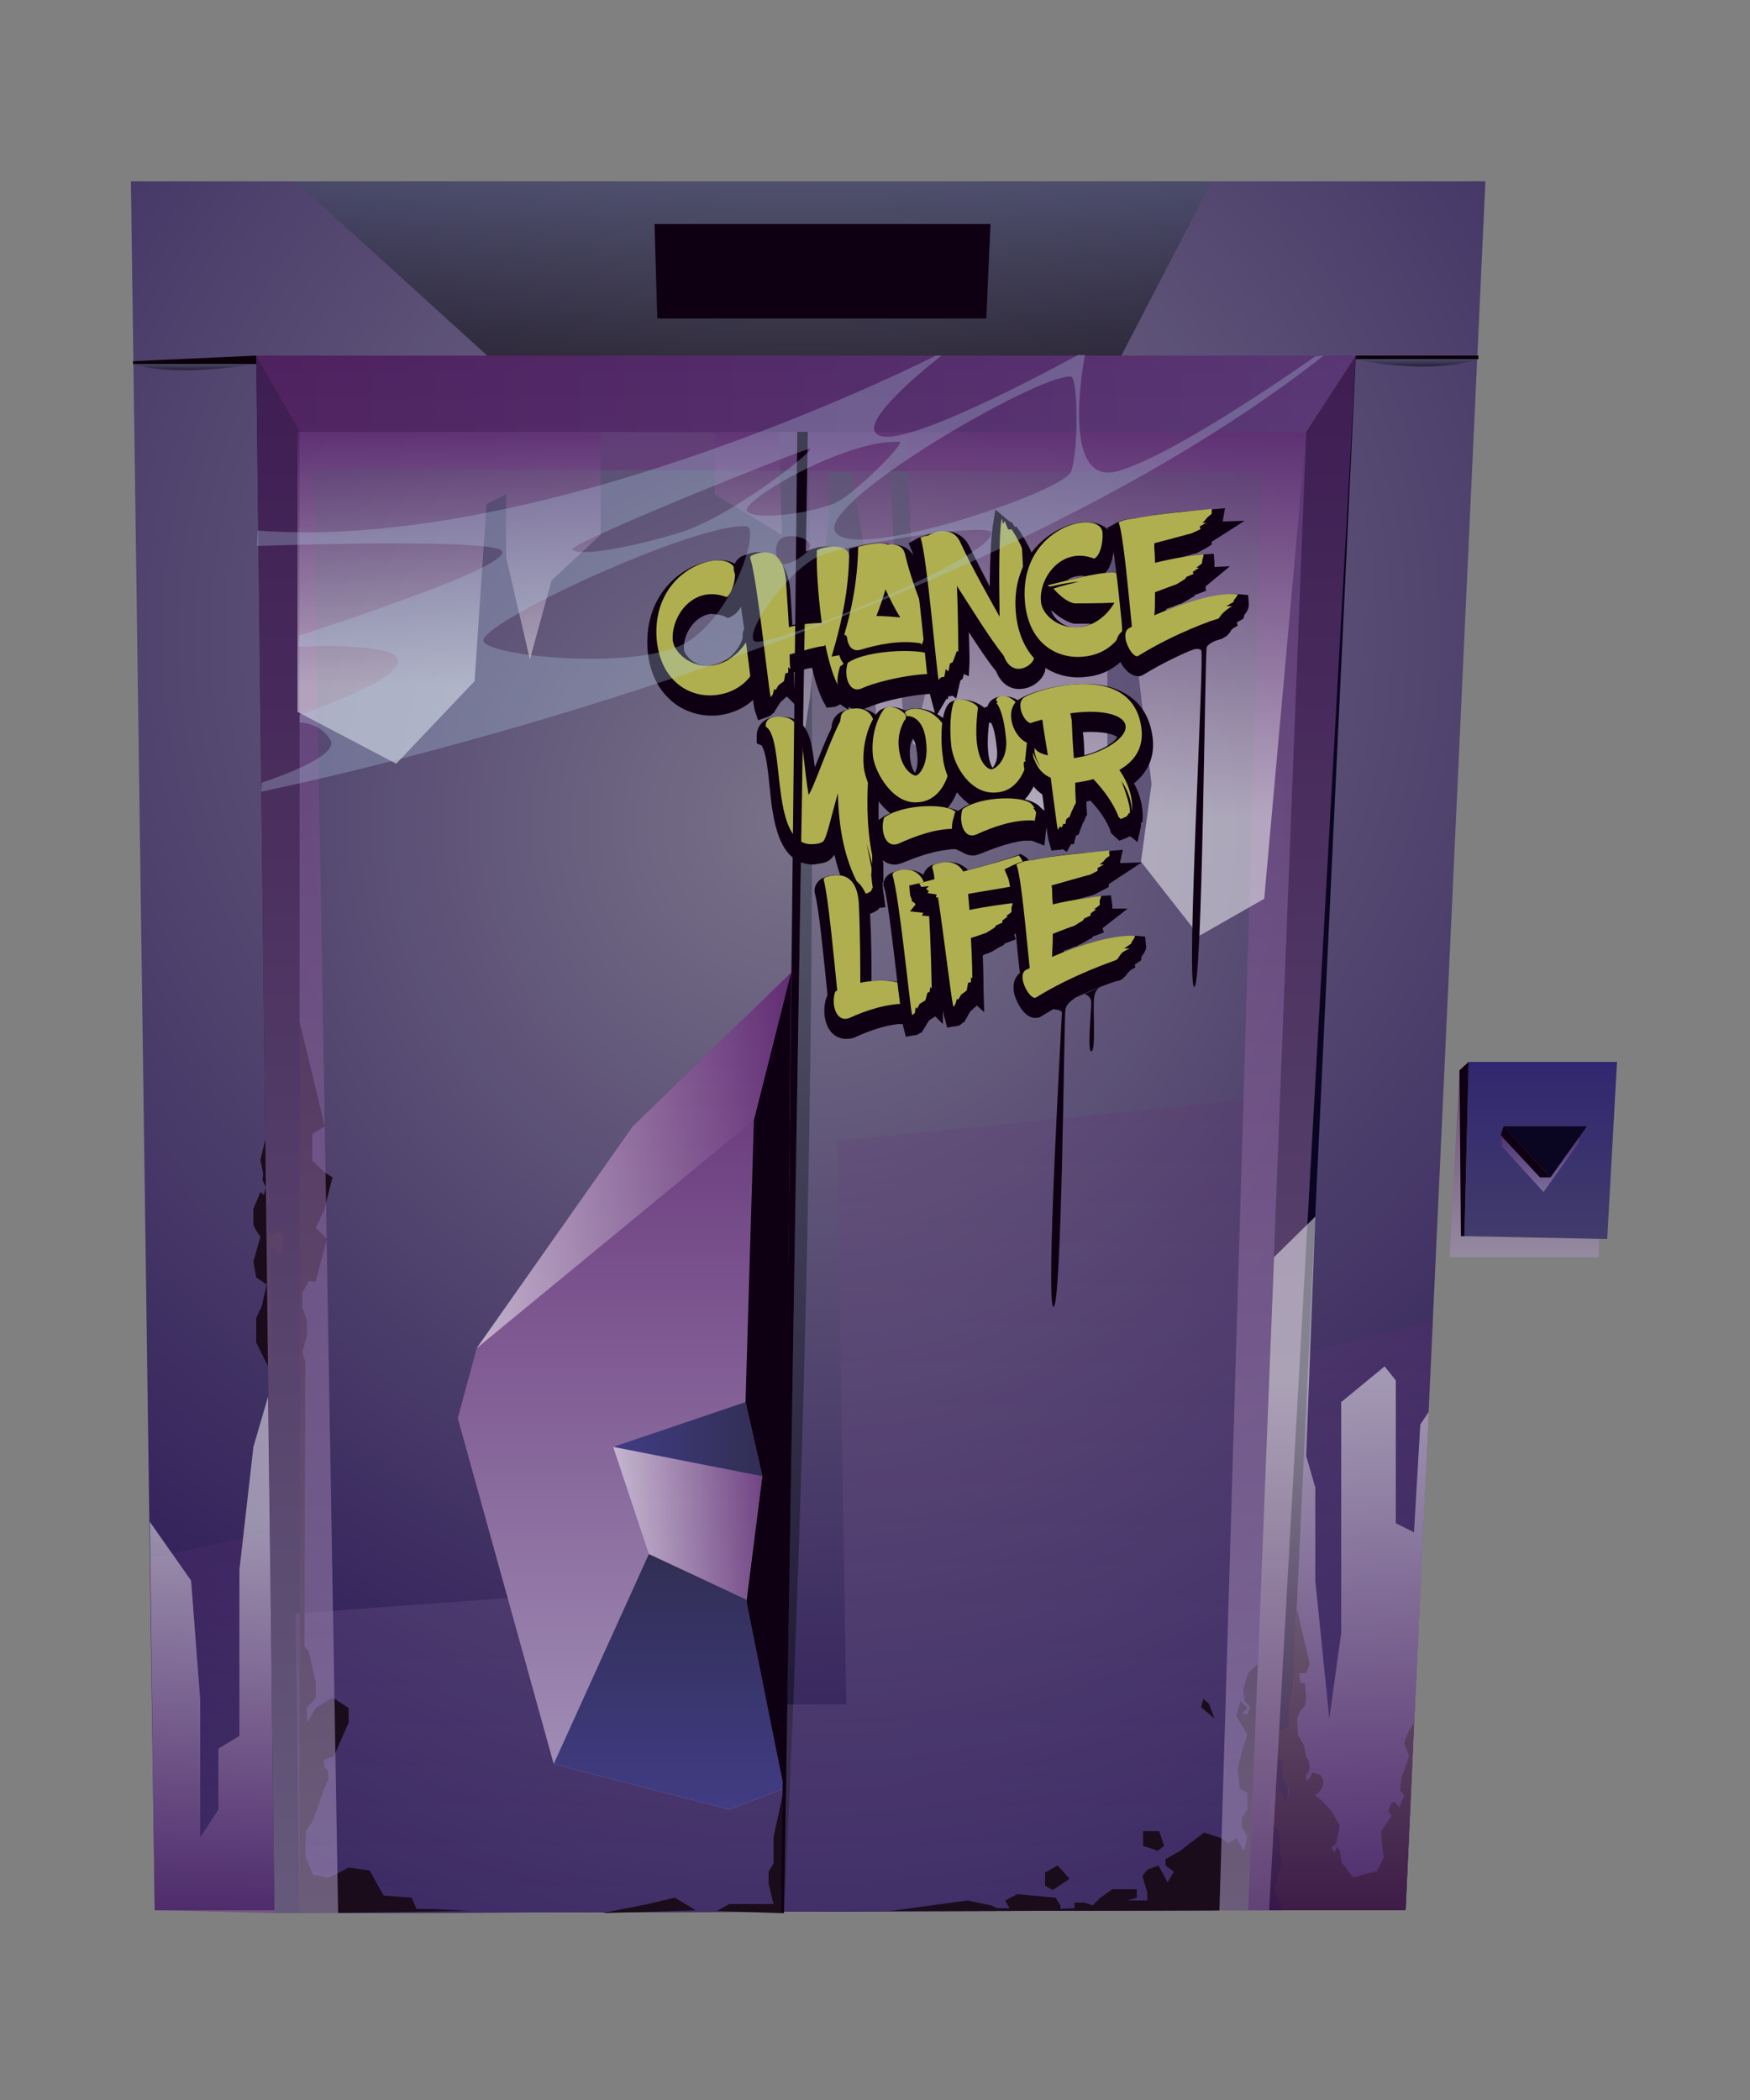 <svg version="1.2" xmlns="http://www.w3.org/2000/svg" viewBox="0 0 250 300" width="250" height="300"><rect x="0" y="0" width="250" height="300" fill="#808080" stroke="none"/><defs><clipPath clipPathUnits="userSpaceOnUse" id="cp1"><path d="m604 350h-900v-400h900z"/></clipPath><linearGradient id="P" gradientUnits="userSpaceOnUse"/><radialGradient id="g1" cx="0" cy="0" r="1" href="#P" gradientTransform="matrix(195.688,0,0,195.688,114.497,91.767)"><stop stop-color="#797289"/><stop offset="1" stop-color="#231050"/></radialGradient><radialGradient id="g2" cx="0" cy="0" r="1" href="#P" gradientTransform="matrix(166.446,0,0,166.446,113.97,118.122)"><stop stop-color="#797289"/><stop offset="1" stop-color="#231050"/></radialGradient><linearGradient id="g3" x2="1" href="#P" gradientTransform="matrix(157.051,0,0,10.897,36.616,50.785)"><stop stop-color="#541d5e"/><stop offset="1" stop-color="#8e83c9"/></linearGradient><linearGradient id="g4" x2="1" href="#P" gradientTransform="matrix(0,-211.602,4.017,0,-5450.705,273.274)"><stop/><stop offset="1" stop-color="#434f67"/></linearGradient><linearGradient id="g5" x2="1" href="#P" gradientTransform="matrix(0,-116.698,140.698,0,64.119,273.274)"><stop stop-color="#a392b8"/><stop offset="1" stop-color="#612c73"/></linearGradient><linearGradient id="g6" x2="1" href="#P" gradientTransform="matrix(0,-84.138,21.51,0,28.667,272.93)"><stop stop-color="#a392b8"/><stop offset="1" stop-color="#612c73"/></linearGradient><linearGradient id="g7" x2="1" href="#P" gradientTransform="matrix(0,-54.373,17.791,0,-52.843,273.268)"><stop stop-color="#a392b8"/><stop offset="1" stop-color="#612c73"/></linearGradient><linearGradient id="g8" x2="1" href="#P" gradientTransform="matrix(0,-1.068,17.622,0,202.366,52.374)"><stop/><stop offset="1" stop-color="#434f67"/></linearGradient><linearGradient id="g9" x2="1" href="#P" gradientTransform="matrix(0,-0.89,17.622,0,27.804,52.866)"><stop/><stop offset="1" stop-color="#434f67"/></linearGradient><linearGradient id="g10" x2="1" href="#P" gradientTransform="matrix(0,-24.93,131.058,0,105.239,50.785)"><stop/><stop offset="1" stop-color="#434f67"/></linearGradient><linearGradient id="g11" x2="1" href="#P" gradientTransform="matrix(0,-120.532,48.613,0,-59.671,258.521)"><stop stop-color="#a392b8"/><stop offset="1" stop-color="#612c73"/></linearGradient><linearGradient id="g12" x2="1" href="#P" gradientTransform="matrix(21.286,0,0,10.593,87.568,200.263)"><stop stop-color="#413c84"/><stop offset="1" stop-color="#312e54"/></linearGradient><linearGradient id="g13" x2="1" href="#P" gradientTransform="matrix(0,-36.535,32.932,0,75.28,258.522)"><stop stop-color="#413c84"/><stop offset="1" stop-color="#312e54"/></linearGradient><linearGradient id="g14" x2="1" href="#P" gradientTransform="matrix(44.959,0,0,53.67,68.053,138.976)"><stop stop-color="#efecf3"/><stop offset="1" stop-color="#612c73"/></linearGradient><linearGradient id="g15" x2="1" href="#P" gradientTransform="matrix(21.286,0,0,21.786,87.568,206.655)"><stop stop-color="#efecf3"/><stop offset="1" stop-color="#612c73"/></linearGradient><linearGradient id="g16" x2="1" href="#P" gradientTransform="matrix(0,-222.489,157.092,0,-42.455,273.274)"><stop stop-color="#a392b8"/><stop offset="1" stop-color="#612c73"/></linearGradient><linearGradient id="g17" x2="1" href="#P" gradientTransform="matrix(0,72.01,-73.91,0,114.567,61.672)"><stop stop-color="#612c73"/><stop offset=".76" stop-color="#fff"/></linearGradient><linearGradient id="g18" x2="1" href="#P" gradientTransform="matrix(0,-73.742,17.786,0,-122.607,273.268)"><stop stop-color="#612c73"/><stop offset=".76" stop-color="#fff"/></linearGradient><linearGradient id="g19" x2="1" href="#P" gradientTransform="matrix(0,-99.131,25.808,0,.586,272.926)"><stop stop-color="#612c73"/><stop offset=".76" stop-color="#fff"/></linearGradient><linearGradient id="g20" x2="1" href="#P" gradientTransform="matrix(0,47.471,-69.304,0,60.824,61.672)"><stop stop-color="#612c73"/><stop offset=".76" stop-color="#fff"/></linearGradient><linearGradient id="g21" x2="1" href="#P" gradientTransform="matrix(0,-26.668,21.474,0,201.377,179.599)"><stop stop-color="#a392b8"/><stop offset="1" stop-color="#612c73"/></linearGradient><linearGradient id="g22" x2="1" href="#P" gradientTransform="matrix(0,-25.283,21.785,0,205.391,176.995)"><stop stop-color="#413c6b"/><stop offset="1" stop-color="#312770"/></linearGradient><linearGradient id="g23" x2="1" href="#P" gradientTransform="matrix(0,-8.775,11.368,0,216.753,170.289)"><stop stop-color="#a392b8"/><stop offset="1" stop-color="#612c73"/></linearGradient></defs><style>.a{fill:url(#g1)}.b{fill:#0a0520}.c{fill:url(#g2)}.d{opacity:.5;mix-blend-mode:multiply;fill:url(#g3)}.e{fill:#0c0109}.f{opacity:.5;mix-blend-mode:screen;fill:url(#g4)}.g{opacity:.2;mix-blend-mode:multiply;fill:url(#g5)}.h{opacity:.2;mix-blend-mode:multiply;fill:url(#g6)}.i{opacity:.2;mix-blend-mode:multiply;fill:url(#g7)}.j{opacity:.5;mix-blend-mode:screen;fill:url(#g8)}.k{opacity:.5;mix-blend-mode:screen;fill:url(#g9)}.l{opacity:.5;mix-blend-mode:screen;fill:url(#g10)}.m{fill:#0e0012}.n{mix-blend-mode:multiply;fill:url(#g11)}.o{fill:url(#g12)}.p{fill:url(#g13)}.q{opacity:.6;mix-blend-mode:multiply;fill:url(#g14)}.r{opacity:.6;mix-blend-mode:multiply;fill:url(#g15)}.s{fill:#1a0c1b}.t{opacity:.6;mix-blend-mode:multiply;fill:url(#g16)}.u{opacity:.5;mix-blend-mode:multiply;fill:url(#g17)}.v{opacity:.5;mix-blend-mode:multiply;fill:url(#g18)}.w{opacity:.5;mix-blend-mode:multiply;fill:url(#g19)}.x{opacity:.5;mix-blend-mode:multiply;fill:url(#g20)}.y{fill:#afaf4f}.z{opacity:.6;mix-blend-mode:multiply;fill:url(#g21)}.A{fill:url(#g22)}.B{opacity:.6;mix-blend-mode:multiply;fill:url(#g23)}.C{opacity:.3;fill:#adcce3}</style><g clip-path="url(#cp1)"><path class="a" d="m22.1 272.9l-3.4-247h193.5l-11.4 247z"/><path class="b" d="m39.2 273.3l-2.6-222.5h157.1l-10.5 222.1z"/><path class="c" d="m42.8 273.3v-211.6h143.8l-8.3 211.2z"/><path class="d" d="m36.6 50.8l6.2 10.9h143.8l7.1-10.9z"/><path class="e" d="m36.6 50.8l-17.6 0.8v0.4h17.6z"/><path class="e" d="m193.7 50.8h17.5v0.5h-17.6z"/><path class="f" d="m115.4 61.7l-3.4 211.6c0 0 5.9-113.2 3.4-211.6z"/><path class="g" d="m42.2 230.5l56.2-4.1v17.1h22.5l-1.3-80.5 63.3-6.4-4.6 116.3-135.5 0.4z"/><path class="h" d="m204.7 188.8l-17.7 4.3-3.8 79.8h17.6z"/><path class="i" d="m38.5 218.9l-17.1 3.7 0.7 50.3 17.1 0.4z"/><path class="j" d="m193.6 51.3c0 0 10 2.4 17.6 0z"/><path class="k" d="m36.6 52h-17.6c0 0 4.8 2 17.6 0z"/><path class="l" d="m42.2 25.9l27.4 24.9h90.6l12.9-24.9z"/><path class="m" d="m93.5 32l0.4 13.5h47l0.6-13.5z"/><path class="n" d="m114 138l-23.6 22.9-22.3 31.7-2.7 10 13.7 49.4 25.1 6.5 7.8-3z"/><path class="m" d="m113 139l-5.3 21-1.2 40.3 2.4 10.6-2.4 18.9 5.5 25.7z"/><path class="o" d="m108.9 210.9l-21.3-4.2 18.9-6.4z"/><path class="p" d="m106.6 228.5l-13.9-6.5-13.6 30 25.1 6.5 7.8-3z"/><path class="q" d="m107.7 160l-39.6 32.6 22.3-31.7 22.6-21.9z"/><path class="r" d="m87.6 206.7l5.1 15.3 13.9 6.5 2.3-17.6z"/><path class="s" d="m42.8 273.3v-107-20.3l3.6 14.9-1.8 1.1v3.8l1.8 1.7 1.1 0.7-1.2 4.7-1.2 2.5 1.6 1.6-1.6 6.1-1-0.1-0.9 1.7v2.1l0.6 1.7 0.1 2.1-0.7 2.5 0.4 1.4-0.1 40.7 0.6 0.7 1 4.4v2.3l-1.3 1.4 0.1 2.1 1.2-2.1 2.4-1.5 2.3 1.5v2.1l-2.1 4.8-1.4 0.5v1l0.6 0.6v1.3l-0.6 1.2-1.6 4.6-1 1.5-0.1 3.5 1.1 2.7 2.2 0.5 2.9-1.5 3 0.4 2 3.6 4 0.3 0.7 1.6h2l5.5 0.3z"/><path class="s" d="m102.4 273l1.8-1h2.3 4l-0.7-2.9v-1.7l0.7-1.2v-3.7l1.5-7-0.4 17.8z"/><path class="s" d="m99.4 272.9l-3-1.8-3.8 0.9-4.6 0.9-1.9 0.4z"/><path class="s" d="m183.2 272.9l-1.1-2.9 1.1-4.2-0.3-0.7v-1.7l-0.2-1.8-1.4-1.6v-1.8l0.6-1.9 1-0.6 1 2.2 0.2-2.2-0.9-1.6v-2.6l-0.5-0.3-0.5-1.9 0.5-2.2h0.5l0.9-0.5v-2.5l0.7-3.7v-3.9l0.5-6.6 1.8 7.8-0.5 1.3h-1l0.1 1 0.2 0.5 0.5-0.1 0.2 2.1-0.2 1.2-0.7 0.8-0.4 1 0.1 2.3 0.9 1.6 0.3 1.7 0.3 0.3 0.2 0.9-0.2 1-0.3 0.1v1l0.5-0.4 0.4-0.8 1.2 0.4 0.4 0.9-0.2 0.9-0.7 0.9-0.4 0.1 1.1 0.9 1.3 1.4 1.2 2.1-0.5 2.5-0.7 0.6 0.4 0.8 0.4-0.8 0.4 0.5 0.3 1.7 1.6 2.1 3.4-0.9 1-2-0.3-2-0.1-1.7 1.5-2.2-0.5-0.7 0.5-1.2 0.4-0.1 0.7 0.8 0.7-1.7-0.6-0.7 0.2-1.8 1.1-3.1-0.7-1.8 0.2-0.7 0.5-1.2 0.7-1-1.2 26.7z"/><path class="s" d="m38.3 195.2l-1.7-3.4v-3.5l0.8-1.7 0.7-3.1-1.5-1-0.4-2.3 1-3.5-0.6-0.9-0.4-0.8v-2.3l1-2.4 0.5 0.4 0.3-1.1-0.5-1 0.1-0.9-0.4-2 0.7-2.9 0.5 7.9v1.1l-0.3 0.2v1.8l0.3 2.2 0.4 0.6 0.5-0.3 0.3-0.7 0.9 1-0.2 2.6h-0.9l-0.1-1.1-0.4 0.3-0.2-0.2v15.8l0.1 0.6z"/><path class="s" d="m127.2 273l11-1.5 3.4 0.7 0.8 0.4h1.8l-0.6-1.1 1.7-0.9 5.5 0.5 0.7 1.1v0.5l2-0.1v-0.8h1.4l1.2 0.4 1.1-1.1 1.7-1.2h3.5v1.2l-1.3 0.4h2.8v-1.1l-0.7-2.4 0.7-0.9 1.6-0.6 1.3 2.4 0.9-1.5-1.2-0.9v-0.9l2.1-1.2 3.4-2.6 2.5 0.8 1 0.8 1.1-0.8 1.1 1.8 0.5-2-0.8-1.4v-1.3l0.8-1.2v-2.4l-1.1-0.6-0.3-2.8 0.6-2.5 0.8-2.4-0.6-1-1-1.7 0.6-2.1 1 1-0.8 0.8 0.8 0.1 0.4-1-0.8-0.9-0.2-1.7 0.7-2.3 1.4-1.3-1.4 35.2z"/><path class="t" d="m181.3 272.9l12.4-222.1h-157.1l2.6 222.5h9.1l-3.5-206.3 135.5 0.5-6.1 205.5z"/><path class="s" d="m149.3 269.4v-1.9l1.8-1 1.7 1.9-2.4 1.6z"/><path class="s" d="m163.3 263.7v-2.1h2.3l0.7 2.1-0.9 0.7z"/><path class="s" d="m173.5 245.5l-1.9-1.6 0.3-1.2 0.8 0.7z"/><path class="u" d="m186.6 61.7l-6 66.7-9.3 5.3-8.3-10.6 1.5-11.1-3.5-29.5-2.8-3.9v14.6 18.8l-9.2 7-18.6-12.8 3.3-13-3.3-10.7-0.9-19.5-2.6-0.1 2.6 49.1-3.8 1.3-1.5-30.8-2.6-15h-3.2v6.2l-2.7 26-3 19.3 2.7-57.3z"/><path class="v" d="m39.2 273.3l-0.5-42.4-0.4-31.4-2.1 7.2-2 17.6v12.1 11.6l-3 1.8v8.7l-2.6 4v-4-15.7l-1.3-17-5.9-8.4 0.7 55.5z"/><path class="w" d="m178.3 272.9l3.7-93.3 5.9-5.8-1.3 34.2 1.3 4.5v13.3l2 19.7 1.7-12.2v-33l6.2-5.1 1.6 2v20.4l2.6 1.3 0.9-15.4 1.2-1.8-3.3 71.2z"/><path class="x" d="m42.5 61.7v40l14.1 7.4 11.2-11.8 1.7-25.3 2.8-1.4v9l3.4 14.6 3.1-11.3 7-6.5v-14.7l16.3 0.2v8.7l9.6 5.8-0.4-14.7z"/><path class="m" d="m102.5 102.2c-2.4 0.2-4.7-0.5-6.5-2-1.4-1.2-3.2-3.4-3.5-7.5-0.5-8 5.2-12.2 9.5-12.6 1.5-0.2 2.7 0.1 3.5 0.8 0.6 0.5 1 1.2 1.1 2 0.1 1.3-0.3 4.2-2 5.1l-0.6 0.3-0.6-0.3q-1-0.3-1.9-0.3c-2.3 0.3-3.9 2.9-3.8 5q0 0.6 0.9 1.5c0.8 0.7 1.9 1 3 0.9 2.8-0.3 4.5-3.3 4.5-4.1-0.1-1.4 0.8-1.9 1.4-2 0.5 0 1.2 0.1 1.8 1.1l0.1 0.1 0.1 0.2c1 2.7 0.9 5.6-0.5 7.9-1.4 2.2-3.7 3.6-6.5 3.9z"/><path class="y" d="m102.2 99.3c-3.7 0.4-7.9-2-8.4-8.1-0.7-10.7 10.9-13.2 11.2-9.6 0.1 1.2-0.4 3.2-1.2 3.7-4.7-1.8-7.9 2.6-7.7 6.1 0.1 1.7 2.5 4 5.5 3.7 3.6-0.4 5.9-4.2 5.8-5.6-0.1-1 0.6 0 0.6 0 1.8 4.7-0.9 9.3-5.8 9.8z"/><path class="m" d="m107.8 101.4c-0.1-0.4-0.3-1.8-0.7-5.5-0.6-4.9-1.6-12.3-2.2-14.2-0.3-0.9 0.3-1.9 1.2-2.3 0.4-0.1 1-0.4 1.8-0.5 1.2-0.1 2.3 0.2 3.1 0.9q1.6 1.4 1.9 4.6c0.1 1.4 0.2 3 0.3 4.9q0.5-0.1 1-0.2 0.4 0 0.7 0c-0.5-4-0.6-7.7-0.5-9.1v-0.8l0.7-0.4c0.6-0.3 1.5-0.6 2.4-0.7 2.1-0.2 3.6 0.4 4.1 1.7 0.5 1 0.4 2.2 0.4 4.3v0.7c-0.2 5.8 0.4 11.1 0.4 11.1l0.1 0.3-0.4 1.3-0.1 1.2h-0.5l-0.3 2.7-1.2-0.8q-0.1 0.1-0.3 0.2c-0.2 0.1-0.5 0.2-0.6 0.2l-1 0.1-0.5-0.9q-0.9-1.8-1.6-4.8c-0.8 0.1-1.7 0.4-2.6 0.6 0 0.6 0.2 4.7 0.2 4.7l-1.2-1.2-0.9 0.8-1 1.6h-0.1c-0.2 0.3-0.5 0.4-0.7 0.5l-1.4 0.5z"/><path class="y" d="m121.4 83.3c-0.2 6 0.4 11.3 0.4 11.3v0.3h-0.2l-0.1 0.9h-0.2l-0.2-0.1-0.2 1.8-0.3-0.2-0.2 0.2-0.3 0.1c0 0 0 0.4-0.1 0.5q-0.1 0-0.2 0c-0.8-1.5-1.4-3.6-1.9-6q-0.1 0.2-0.3 0.2c-1.1 0.1-3.3 0.8-4.8 1.2 0 1.3 0.1 2.1 0.1 2.1l-0.3-0.3v0.8l-0.4 0.1-0.2 1.1-0.8 0.6-0.4 0.7-0.2-0.2-0.2 0.8c0 0-0.2 0.3-0.3 0.4-0.3-1.1-1.9-16.6-2.9-19.8-0.1-0.1 0-0.4 0.3-0.5 1.2-0.5 4.4-1.4 4.8 3.8 0.1 2.1 0.3 4.4 0.4 6.5 1.5-0.4 3.2-0.6 4.7-0.6-0.6-4.4-0.8-8.7-0.7-10.4 1.1-0.6 3.9-0.9 4.5 0.4 0.3 0.7 0.2 1.9 0.2 4.3z"/><path class="m" d="m123 101.4c-1 0.1-1.9-0.3-2.5-1.1-0.9-1.1-1.1-3-0.6-4.7l0.1-0.4c0 0 0.5-0.3 0.5-0.4q-0.4-0.5-0.6-1.2l-1.1 0.2 0.6-2.1c0.8-3 1.8-7.1 1.9-12.2v-1.1l1.1-0.3q1.5-0.4 2.5-0.5c1-0.1 1.7 0 2.3 0.2 1.9-0.1 3.2 0.8 3.7 2.5 0.4 1.8 1.7 6.6 4.4 12l1 1.9-1.4 0.1 0.7 0.6-0.1 0.2 1.4 1.3-1 0.4q0 0-0.1 0.1c0 0.2-0.1 1.1-0.1 1.1l-0.3 1.9-1.8-0.8q-0.7 0-1.7 0.1c-3 0.3-6.5 1.2-8 1.9q-0.5 0.2-0.9 0.3z"/><path fill-rule="evenodd" class="y" d="m134.3 95.2c-0.1 0.2-0.2 1.2-0.2 1.2l-0.3-0.1c-3-0.2-8.4 1-10.6 2-1.9 0.9-2.7-1.7-2.1-3.6 2.8-2 11.6-2.2 12.6-0.8 0.1 0.1-0.1 0-0.1 0l0.4 0.4-0.2 0.1c0 0 0.5 0.6 0.5 0.8zm-13.7-4.5c1-3.4 1.9-7.5 2-12.6 2.3-0.6 3.6-0.6 4.2-0.3 1.1-0.1 2.2 0.1 2.5 1.4 0.4 1.8 1.8 6.7 4.6 12.3l-0.5-0.4-0.2 0.3-0.3-0.1-0.3-0.2-0.2 0.3c0 0-0.2-0.2-0.3-0.4-0.1 0.2-0.4 1.1-0.4 1.1l-0.2-0.2c-3-0.5-6.2 0.2-8.5 0.9-1.3 0.4-1.9-0.6-2-1.8-0.1-0.2-0.2-0.3-0.4-0.3zm8-2.5c-0.8-1.3-1.5-2.7-2.1-4q-0.6 2-1.3 3.8c1.1 0 2.3 0.1 3.4 0.2z"/><path class="m" d="m132.8 99c-0.1-0.5-0.3-2-0.7-6-0.5-4.8-1.3-12.9-1.8-14.2l-0.5-1.2 1.1-0.6c0.1-0.1 0.6-0.3 1.3-0.5q1-0.4 2.1-0.6c1.9-0.2 3.5 0.6 4.2 2.2 0.9 1.8 1.9 3.8 2.9 5.7 0-3.6 0.2-7.1 0.4-8.5l0.4-2.5 1.9 1.6 0.5 0.3q0.2 0.3 0.4 0.6l0.2-0.1 0.7 1c0 0.1 0.9 1.4 1.5 2.8q0.1 0.1 0.1 0.4l0.1 0.2v0.2c0.5 10.2 1.3 13.3 1.6 14.4 0.1 0.6 0.2 1.1 0.1 1.6-0.3 1.3-1.8 2.5-3.3 2.6-1.6 0.2-3-0.7-3.7-2.5-1.3-1.6-2.6-3.6-3.9-5.6 0.1 2.5 0.1 4.2 0.1 4.3l-0.1 2-0.7-0.3-0.2 0.7-0.3 0.2-0.6 2.6-0.5-0.4-0.7 0.1-1.7 2.9z"/><path class="y" d="m147.7 94.1c-0.3 1.1-3.1 2.8-4.3-0.4-2.2-2.8-4.5-6.6-6.7-10 0.2 4.8 0.2 9.4 0.2 9.4l-0.2-0.1-0.6 1.6-0.4 0.2-0.2 1.1-0.4-0.3-0.2 1.1c0 0-0.4 0-0.5 0.1-0.1 0.1-0.2 0.1-0.3 0.4-0.3-1.2-1.7-18-2.6-20.4 0 0 0.4-0.2 1.1-0.3 1.5-0.9 3.6-1 4.5 0.8 1.7 3.7 4.2 8.1 5.7 10.8-0.1-5.3-0.1-12.1 0.3-14 0.1 0.1 0.1 0.6 0.2 0.7 0.1 0 0.2-0.4 0.2-0.4 0.1 0.1 0.4 1 0.5 1.2 0.2 0.1 0.5 0 0.5 0 0 0 0.9 1.3 1.4 2.5q0.1 0.2 0.1 0.3c0.7 14.2 1.9 14.8 1.7 15.7z"/><path fill-rule="evenodd" class="m" d="m155.1 96.7c-2.4 0.3-4.8-0.4-6.6-1.9-1.4-1.2-3.1-3.5-3.4-7.5-0.6-8 5.2-12.2 9.5-12.7 1.4-0.1 2.7 0.2 3.5 0.9 0.6 0.5 0.9 1.2 1 2 0.1 1-0.1 3.1-1.2 4.4q0.8-0.1 1.4-0.1c0.5 0 1.2 0.2 1.8 0.9 1 1 1.5 2.8 1.4 4 0.5 2.4 0 4.8-1.4 6.7-1.4 1.9-3.5 3.1-6 3.3zm-4.9-9.4c0.1 0.3 0.4 0.9 1 1.4 0.8 0.7 1.9 1.1 3 0.9q0.9-0.1 1.7-0.5-0.5 0-0.9 0c-0.6 0-1.1 0-1.2 0h-0.4c-1.2-0.3-2.3-1.1-3.2-1.9q0 0.1 0 0.1zm3.8-5q-0.9 0.1-1.6 0.6c0.8-0.2 1.7-0.4 2.6-0.6q-0.5-0.1-1 0z"/><path class="y" d="m154.8 93.8c-3.8 0.4-8-1.9-8.4-8.1-0.7-10.6 10.8-13.1 11.1-9.6 0.1 1.3-0.3 3.3-1.2 3.7-4.6-1.8-7.9 2.7-7.6 6.1 0.1 1.8 2.4 4 5.5 3.7 2.3-0.2 4.1-1.9 5-3.5-2 0.1-5.5 0.1-5.7 0.1-1.1-0.2-2.2-1.2-3-2.1-0.1 0 1.1-0.4 3.6-1-1.7 0.1-4 0.7-4.1 0.7q-0.3-0.1-0.3-0.2c1.8-0.4 7-1.9 9.4-1.8 1.2 0 1.9 2.4 1.8 3.6 0.9 4.2-1.7 8-6.1 8.4z"/><path class="m" d="m162.8 96.6c-1.6 0.1-2.7-1.7-3.1-2.8-0.5-1.6-0.3-2.9 0.6-3.6q0-0.8-0.1-1.7c-0.4-4-1.1-10.6-1.6-11.9l-0.4-1.2 1.1-0.6c0.1-0.1 1.1-0.6 2.3-0.7q0.2 0 0.4 0 2.1-0.5 6.7-1c1.6-0.1 3.1-0.3 4-0.3l2.3-0.2-0.3 1.7q0 0.1 0 0.2l3.1-0.1-4.7 3v0.4l-0.8 0.5q-1.1 0.6-1.3 0.7l-0.2 0.1h-0.2c-0.3 0.1-1.4 0.4-2.5 0.7 1.3-0.3 2.6-0.5 3.5-0.6h0.4l1.4-0.1 0.1 1.4c0 0.1 0 0.2 0 0.5l2.2-0.1-3.5 2.9 0.1 0.6-1.6 0.6-0.1 0.2-0.4 0.2c-0.1 0.1-1 0.6-1.4 0.8l-0.2 0.1h-0.2c-0.1 0.1-0.5 0.2-0.9 0.4q-0.4 0.1-0.9 0.3 0 0.1 0 0.2c2.2-0.9 5.3-1.9 8.1-2.2q1.3-0.2 2.4-0.1l1.2 0.1 0.1 1.2c0 0.4 0 0.9-0.6 1.6l-0.2 0.6-0.9 0.5 0.1 0.5c-0.2 0.1-0.6 0.3-0.8 0.5-0.1 0.1-0.2 0.2-0.2 0.3-0.2 0.3-0.5 0.7-1 0.9l-0.3 0.2h-0.1c-0.8 0.2-6 2-10.9 5q-0.3 0.2-0.7 0.3z"/><path class="y" d="m176.8 84.9c0 0.2-0.5 0.8-0.5 0.8l-0.1 0.3-1 0.6h0.8c0 0-0.7 0.4-1.1 0.8-0.5 0.4-0.6 0.8-0.9 1-0.3 0-6.1 2-11.4 5.3-0.8 0.5-2.7-3-1.4-3.9q0.2-0.1 0.5-0.3c-0.5-4.7-1.2-13.1-1.9-14.9 0 0 1.1-0.5 2.2-0.5 2.9-0.7 9.3-1.2 11.1-1.4 0 0.2 0 0.7 0 0.7 0 0-0.4 0.3-0.8 0.7 0 0.1-0.5 0.6-0.5 0.6h0.5l-0.9 0.5 0.1 0.4c0 0-1.1 0.5-1.3 0.6-0.1 0-2.9 0.8-5.3 1.4q0 0.4 0 0.7 0.1 1.1 0.1 2.1c2.4-0.6 5.4-1.1 6.9-1.2 0.1 0.2-0.1 0.6-0.1 0.6l-0.1 0.7-0.8 0.6h0.4l-0.9 0.6 0.1 0.3-1 0.4-0.2 0.3c0 0-0.9 0.6-1.3 0.8-0.1 0-1.6 0.6-3 1.1 0 1.5 0 2.6-0.1 3.3 3.7-1.6 8.6-3.3 11.9-3z"/><path class="m" d="m124 130.6c-0.7 0-1.4-0.3-1.7-0.9q-2.1-3.2-3.1-7.6-0.2 0.3-0.5 0.6-0.6 0.6-1.9 0.7-0.3 0.1-0.8 0.1c-4.9-0.2-5.6-6.4-6.1-11.5-0.2-2.1-0.5-4.6-1.1-5.5l-0.7-0.3v-0.8c-0.1-1.6 0.9-2.8 2.7-3q0.4 0 0.9 0c3.8 0.1 4.2 3.1 4.7 7.2 0.8-1.9 1.6-4.1 2.3-5.4q0-0.1 0.1-0.3c0-0.5 0.2-2.4 3-2.6 0.4-0.1 0.7-0.1 0.9-0.1 2.8 0.1 3.8 2.6 3.8 3.7v0.1q0 0.1-0.1 0.6c-1.1 6.8-1.2 13.1-0.2 17.8v0.1 0.5q0 0.4 0 0.8v1.2h-0.1c0 0.1 0 0.7 0 0.7 0.1 0.8 0.1 1.1 0.2 1.2q0 0.2 0 0.3l0.2 1.4-0.9 0.1q0 0.1-0.1 0.2c-0.4 0.3-0.9 0.6-1.5 0.7z"/><path class="y" d="m124.9 103.5c0 0.3-2 10.4-0.3 18.7q0 0.7 0 1.2l-0.8-2.9c0 0 0.7 3.4 0.7 3.5q0 0.5 0 1l-0.1-0.4c0 0 0.1 0.7 0.1 0.8 0.1 1.1 0.2 1.4 0.2 1.5 0 0.1 0 0-0.1-0.1 0 0.1-0.1 0.5-0.2 0.5-0.3 0.3-0.9 0.5-1.1 0.2-2.7-4.2-3.5-9.4-3.6-14.2-1 3.5-1.6 6.4-2.1 6.9-0.4 0.3-1 0.4-1.8 0.4-5.5-0.2-3.8-13.1-5.9-16.3-0.2-0.3-0.5-0.5-0.5-0.5-0.1-1 0.7-1.5 2.1-1.4 3.5 0.1 2.8 3.6 4 11.1 0.4 0 3-7.6 4.5-10.4 0.1-0.2 0-0.3 0.1-0.5 0-1.3 1.7-1.4 2.4-1.4 2.1 0.1 2.4 2 2.4 2.3z"/><path fill-rule="evenodd" class="m" d="m128.1 123.5c-0.9 0.1-1.8-0.3-2.4-1-0.9-1.2-1.2-3.1-0.6-4.7l0.1-0.5 0.4-0.2q0.7-0.6 1.6-0.9c-2.2-1.7-3.6-4.7-3.8-6.6-0.4-4.2 1.4-7.6 2.4-8.2q0.6-0.3 1.2-0.4c0.8-0.1 1.6 0.2 2.3 0.5q0.5-0.2 1.1-0.3c2.4-0.2 6.4 1.4 7 6.6 0.3 3.1-0.5 5.8-2 7.6 1.1 0.2 2 0.6 2.6 1.3l0.2 0.4 1.5 1.5-0.9 0.3q0 0.1-0.1 0.2c0 0.2-0.1 1.1-0.1 1.1l-0.3 1.9-1.8-0.8q-0.6 0-1.2 0.1c-1.8 0.2-3.8 0.8-6.2 1.8q-0.5 0.2-1 0.3zm2.3-18c-0.3 0.6-0.5 1.4-0.4 2.6 0.1 1.2 0.4 1.9 0.7 2.3 0.3-0.6 0.5-1.5 0.3-2.8-0.1-1.1-0.3-1.7-0.6-2.1z"/><path fill-rule="evenodd" class="y" d="m126.4 101.2c1.1-0.7 2.8 0.5 3 1q0 0 0 0.1c0.1-0.1 0.1-0.2 0.1-0.2 0 0-0.2-0.1-0.2-0.2 0-0.1 0-0.3 0.3-0.4 1.3-0.8 5.6 0 6.2 5.1 0.4 4.1-1.4 7.8-4.6 8-3.6 0.4-6.2-4.2-6.5-6.6-0.4-3.9 1.4-6.6 1.7-6.8zm2.8 1.7c-0.4 0.8-1 2-0.8 3.9 0.3 3.1 2 4 2.4 4 0.5 0 1.9-1.6 1.5-4.8-0.4-4.1-2.9-3.7-2.9-3.7 0 0.2 0 0.6-0.2 0.6zm-2.9 13.9c2.7-2 9.3-2.1 10.3-0.7 0.1 0.1-0.1 0-0.1 0l0.4 0.4-0.2 0.1c0 0 0.5 0.6 0.5 0.8-0.1 0.2-0.2 1.2-0.2 1.2l-0.3-0.2c-3-0.1-6.1 1.1-8.3 2.1-1.9 0.8-2.7-1.8-2.1-3.7zm3.1-14.5q-0.1 0-0.1 0z"/><path fill-rule="evenodd" class="m" d="m139.3 122.2c-1 0.1-1.8-0.3-2.4-1-0.9-1.1-1.2-3-0.6-4.6l0.1-0.5 0.4-0.2q0.8-0.6 1.7-1c-2.2-1.5-3.6-4.4-3.8-6.7-0.4-2.7-0.3-7 1.1-7.9q0.5-0.3 1.2-0.3c1.3-0.2 2.8 0.4 3.6 1.1l0.5-0.2c0.1-0.5 0.5-0.9 0.9-1.1q0.5-0.3 1.2-0.3c0.9-0.1 1.9 0.2 2.7 0.9 1.5 1.2 2.4 3.3 2.7 6.1 0.3 3.2-0.6 6-2.2 7.7 0.9 0.2 1.8 0.6 2.3 1.2l0.6 0.5v0.2l1.2 1.3-0.9 0.3q0 0.1 0 0.2v0.1c-0.1 0.1-0.1 0.6-0.2 0.9l-0.2 1.9-1.8-0.7q-0.6 0-1.2 0c-2.2 0.3-4.5 1.2-6 1.8q-0.5 0.2-0.9 0.3zm2-19c-0.5 4.2 0.1 5.9 0.5 6.5 0.4-0.5 0.8-1.3 0.6-2.8-0.2-2-0.5-3.1-0.8-3.6z"/><path fill-rule="evenodd" class="y" d="m136.4 100.1c1.1-0.6 3.4 0.5 3.3 1.1-1 7.9 1.6 8.7 1.9 8.7 0.6 0 2.5-1.4 2.1-4.6-0.4-3.9-1.3-4.8-1.3-4.8h-0.1c0 0 0.2-0.1 0.2-0.3-0.1 0-0.2-0.1-0.2-0.1 0-0.1 0-0.3 0.3-0.5 1.3-0.7 3.9 0.7 4.4 5.6 0.3 4.1-1.4 7.8-4.6 8-3.6 0.4-6.1-3.6-6.5-6.6-0.4-3.9 0.2-6.3 0.5-6.5zm1.1 15.5c2.6-1.9 9-2 10-0.6l-0.1-0.1 0.4 0.5h-0.2c0 0 0.5 0.6 0.4 0.8 0 0.2-0.2 1.1-0.2 1.1l-0.2-0.1c-3-0.1-5.9 1-8.1 2-1.8 0.8-2.6-1.8-2-3.6z"/><path fill-rule="evenodd" class="m" d="m151.8 121.3q-0.2 0.1-0.4 0.1l-1.2 0.1-0.3-1.1c-0.2-0.5-0.4-2-0.9-6.2l-0.1-0.7c-1-0.7-1.8-1.7-2.3-2.9q-0.5-1.2-0.3-1.8h0.2q-0.1-0.4 0-0.7l0.2-2c-1.1-0.5-1.8-1.7-2.1-2.7-0.3-1.2-0.2-2.3 0.5-3.1 0.9-1 4.6-2.2 7.9-2.5 3.7-0.4 6.7 0.3 8.8 2q2.5 2 2.9 5.9c0.2 2.5-0.7 4.6-2.7 6.2 1 1.8 1.4 3.9 1.2 5.6h-0.2q0 0.2 0 0.5l-0.5 2.3-1-0.8q-0.1 0-0.2 0c-0.1 0.1-0.6 0.3-0.6 0.3l-0.8 0.3-1.2-1.1-0.1-0.4c-0.5-1.3-1.4-2.7-2.8-4.2q-0.3 0-0.6 0.1c0 1 0.1 1.9 0.1 1.9l-0.2 0.3c0 0-0.1 0.4-0.4 0.9-0.1 0.1-0.2 0.6-0.4 1l-0.2 0.6-0.4 0.2-0.3 1.2h-0.4l-0.6 1.1zm2.9-16.7q0.2 1.6 0.2 3.3c2.4-0.6 4.4-1.9 4.7-2.6-0.3-0.3-1.8-0.9-4.9-0.7z"/><path fill-rule="evenodd" class="y" d="m159.9 110c1.3 1.8 2 4.1 1.8 5.9-0.1-2.6-1.5-4.3-1.5-4.3 0 0 1.4 3.4 1.2 4.6-0.1 0-0.1-0.1-0.1-0.1 0 0-0.3 0.6-0.5 0.6-0.2 0.1-0.7 0.3-0.7 0.3l-0.3-0.3c-0.8-2.1-2.2-3.9-3.6-5.4-1 0.3-1.9 0.4-2.5 0.5q-0.1 0-0.1 0c0 1.7 0.1 2.9 0.1 2.9 0 0-0.2 0.3-0.4 0.8-0.2 0.3-0.5 1.2-0.5 1.2 0 0-0.3 0.1-0.5 0.4 0 0.1-0.1 0.6-0.1 0.6h-0.3l-0.2 0.5c0 0-0.2-0.1-0.3-0.1-0.1 0.1-0.2 0.4-0.3 0.4-0.1-0.4-0.5-3.7-1-7.4-1-0.4-1.8-1.2-2.3-2.5-0.1-0.1-0.3-0.7-0.2-1.1 0.2 0.7 0.7 1.7 1 2-0.6-1-0.9-2.1-0.8-2.7 0.1 0.4 0.8 0.9 1.9 1.1-0.3-1.8-0.6-3.6-0.8-5.1q-0.8 0.2-1.7 0.5c-0.9-0.2-2-2.5-1.1-3.5 0.8-1 16-6.1 17 4.6 0.2 2.8-1.3 4.5-3.2 5.6zm-7-8.1q0.1 0.4 0.2 1 0.1 2.7 0.3 5.4c3.4-0.4 7.5-2.6 7.4-4.5 0-1.5-2.9-2.6-7.9-1.9z"/><path class="m" d="m121.1 148.4c-0.9 0.1-1.8-0.3-2.4-1-0.9-1.1-1.2-3-0.7-4.7l0.2-0.5v-0.2c-0.5-4.9-1.2-12.3-1.8-14.4-0.2-0.8 0.3-1.8 1.2-2.2h0.1c0.3-0.2 0.8-0.3 1.5-0.4 1.3-0.1 2.4 0.2 3.3 1q1.6 1.4 1.8 4.7c0.2 3.6 0.2 7.1 0.2 9.5 1.4-0.2 5.2-0.3 6.5 1.5l0.2 0.3 1.5 1.6-1 0.3q0 0.1 0 0.2c-0.1 0.2-0.2 1.1-0.2 1.1l-0.3 1.6-1.6-0.5q-0.7 0-1.3 0c-1.8 0.2-3.8 0.8-6.2 1.9q-0.5 0.2-1 0.2z"/><path class="y" d="m130.2 142.3c-0.1 0.2-0.3 1.2-0.3 1.2l-0.2-0.1c-3-0.1-6.1 1-8.3 2-1.9 0.8-2.7-1.8-2.1-3.7q0.1-0.1 0.3-0.2c-0.5-5.1-1.3-13.4-1.9-15.7-0.1-0.1 0-0.4 0.3-0.5 1.2-0.4 4.5-1.1 4.7 4 0.2 4.6 0.2 9.1 0.2 11.1 2.8-0.6 6-0.3 6.7 0.7 0.1 0-0.1 0-0.1 0l0.4 0.4-0.2 0.1c0 0 0.5 0.5 0.5 0.7z"/><path class="m" d="m129.4 148.1l-0.3-1.2c-0.2-0.5-0.3-1.9-0.8-5.7-0.6-5-1.4-12.4-2-14.4-0.2-0.3-0.1-0.8 0.1-1.2 0.2-0.5 0.7-0.8 1.2-1 0.4-0.2 0.9-0.3 1.4-0.3 1.2-0.2 2.4 0.2 3.2 0.9q1.8 1.4 2 4.7c0.4 5.8 0.5 12.6 0.5 12.7v3.7l-1.1-1.1-0.9 0.6-1.1 1.8-0.1-0.1c-0.2 0.2-0.5 0.4-0.9 0.4z"/><path class="y" d="m132.6 128.6c0.4 5.8 0.5 12.6 0.5 12.6l-0.2-0.2-0.1 0.7-0.3 0.1-0.3 1.1-0.8 0.5-0.4 0.7-0.2-0.2-0.1 0.8c0 0-0.3 0.3-0.4 0.3-0.3-1.1-1.8-16.8-2.8-20 0-0.1 0.1-0.4 0.4-0.5 1.1-0.4 4.3-1.1 4.7 4.1z"/><path class="m" d="m135.3 146.8l-0.3-1.2c-0.2-0.4-0.4-1.8-0.9-5.7-0.3-2.7-0.8-6.1-1.2-9l-1.2-0.1 0.2-0.4-1.9-0.2 0.8-1c0 0-0.2-0.3-0.3-0.3l-0.3-0.2 0.1-0.1q-0.2-0.4-0.3-0.8l-0.1-1.3 1.3-0.3q0.1 0 0.8-0.2-0.1-0.1-0.1-0.1c-0.3-0.8 0.3-1.9 1.2-2.3q0.9-0.3 1.8-0.4c1.4-0.2 2.5 0.2 3.4 1.1 5.2-1.4 6.5-1.9 6.7-2l0.8-0.3 0.7 0.4c0.9 0.7 1.9 2.9 1.5 4.7-0.1 0.5-0.6 1.6-1.9 2.1l0.2 1.1c0 0.1 0 0.3-0.1 0.5h2.1l-3.4 2.7 0.2 0.7-1.6 0.6-0.1 0.2-0.4 0.2c-0.1 0-1 0.6-1.4 0.8l-0.3 0.1-0.1 0.1c-0.2 0-0.5 0.1-0.8 0.3 0.1 2.6 0.1 4.6 0.1 4.7l0.1 3.4-1.1-1v0.1l-0.9 0.8-0.9 1.6-0.1-0.1c-0.2 0.3-0.6 0.6-1.1 0.6z"/><path class="y" d="m144.6 126.6c-0.2 0.1-3.5 0.6-6.3 1.1q0.1 1.1 0.2 2.3c2.3-0.5 4.8-0.8 6.2-1 0 0.2-0.2 0.6-0.2 0.6v0.7l-0.8 0.6h0.3l-0.8 0.6v0.3l-0.9 0.4-0.2 0.3c0 0-0.9 0.6-1.3 0.8-0.1 0-1.1 0.4-2.1 0.7 0.2 3.3 0.2 5.8 0.2 5.8l-0.2-0.2v0.7l-0.4 0.1-0.2 1.1-0.8 0.6-0.4 0.7-0.2-0.1-0.2 0.7c0 0-0.2 0.4-0.3 0.4-0.3-0.9-1.3-9.8-2.2-15.6h-0.3l0.1-0.4-0.5-0.1-0.8-0.1 0.2-0.3-0.4-0.3 0.4-0.4-1.1 0.1c0 0-0.2-0.4-0.3-0.5 0.3-0.1 1.1-0.3 2.2-0.6q-0.1-1-0.3-1.6c-0.1-0.1 0-0.4 0.3-0.5 0.9-0.3 3-0.9 4.1 1 3.4-0.9 7-1.9 7.9-2.3 0.6 0.4 2.3 4.1-0.9 4.4z"/><path class="m" d="m148.1 145.4c-1.5 0.2-2.6-1.7-3-2.8-0.6-1.5-0.3-2.9 0.6-3.6q-0.1-0.8-0.2-1.7c-0.4-4-1-10.6-1.5-11.9l-0.5-1.2 1.2-0.6c0.1 0 1.1-0.6 2.3-0.7q0.1 0 0.3 0 2.1-0.5 6.7-1c1.6-0.1 3.1-0.2 4-0.3l2.4-0.2-0.4 1.8q0 0 0.1 0.1l3-0.1-4.7 3.1v0.4l-0.7 0.4q-1.2 0.6-1.4 0.7l-0.2 0.1h-0.1c-0.3 0.1-1.5 0.4-2.6 0.7 1.4-0.3 2.7-0.4 3.5-0.5l0.4-0.1 1.4-0.1 0.2 1.4c0 0.1 0 0.3 0 0.5h2.2l-3.6 2.8 0.2 0.6-1.6 0.6-0.1 0.2-0.4 0.2c-0.2 0.1-1 0.6-1.5 0.8l-0.2 0.1-0.1 0.1q-0.3 0-0.9 0.3-0.5 0.2-0.9 0.3 0 0.1 0 0.2c2.2-0.9 5.3-1.9 8.1-2.2q1.3-0.1 2.3-0.1l1.2 0.1 0.1 1.2c0.1 0.4 0 0.9-0.6 1.6l-0.1 0.6-0.9 0.6 0.1 0.4c-0.2 0.1-0.6 0.3-0.8 0.5q-0.1 0.1-0.3 0.3c-0.2 0.3-0.5 0.7-1 1l-0.2 0.1h-0.2c-0.8 0.2-6 2-10.8 5q-0.4 0.3-0.8 0.3z"/><path class="y" d="m162.1 133.7c0.1 0.2-0.4 0.8-0.4 0.8l-0.1 0.3-1 0.7h0.8c0 0-0.8 0.3-1.2 0.7-0.4 0.5-0.5 0.9-0.9 1-0.2 0.1-6 2-11.3 5.3-0.8 0.5-2.8-3-1.5-3.9q0.2-0.1 0.6-0.3c-0.5-4.7-1.2-13.1-1.9-14.8 0 0 1-0.6 2.2-0.6 2.9-0.7 9.2-1.2 11.1-1.4-0.1 0.2 0 0.8 0 0.8 0 0-0.5 0.2-0.8 0.7-0.1 0.1-0.6 0.5-0.6 0.5h0.6l-0.9 0.5v0.4c0 0-1.1 0.6-1.2 0.6-0.2 0-2.9 0.8-5.4 1.5q0.1 0.3 0.1 0.6 0 1.1 0.1 2.1c2.4-0.6 5.4-1 6.9-1.2 0 0.2-0.2 0.6-0.2 0.6v0.7l-0.8 0.6h0.3l-0.8 0.6v0.3l-0.9 0.4-0.2 0.3c0 0-1 0.6-1.3 0.8-0.2 0-1.7 0.6-3 1.1 0 1.5-0.1 2.6-0.1 3.3 3.6-1.6 8.6-3.2 11.8-3z"/><path class="m" d="m111.6 273.3l2.3-211.6h1.5l-3.4 211.6z"/><path class="m" d="m150.5 144.2c0 0 1.2 0 1.2 0.5 0 0.6-2.4 42-1.2 42 1.2 0 1.5-41.6 1.7-42.5 0.2-1 1.4-1.6 1.4-1.6 0 0-2 0.5-3.1 1.6z"/><path class="m" d="m154.9 142c0 0 1 0.2 1 1.3 0 1.2-0.6 6.9 0 6.9 0.7 0 0.2-6.4 0.4-7.6 0.1-1.3 0.9-1.6 0.9-1.6z"/><path class="m" d="m170 93c0 0 1-0.6 1.6-0.1 0.5 0.5-2.2 47.8-1 48.1 1.2 0.3 1.5-48.1 1.8-48.6 0.3-0.5 1.3-0.9 1.3-0.9 0 0-2.6 0.4-3.7 1.5z"/><path class="z" d="m208.5 152.9l-1.4 26.7h21.3l0.2-26.4z"/><path class="A" d="m209.2 176.6l0.6-24.9h21.2l-1.4 25.3z"/><path class="B" d="m214.4 162.2l0.2 1.6 5.9 6.5 5-7 0.3-1.8z"/><path class="b" d="m214.8 160.9l6.7 7.3 5.2-7.3z"/><path class="m" d="m221.5 168.2h-1.5l-5.6-6 0.4-1.3z"/><path class="m" d="m209.8 151.7l-1.3 1.2 0.2 23.7h0.5z"/><path fill-rule="evenodd" class="C" d="m71.4 78.5c-3.7-1.6-34.7-0.5-34.7-0.5l0.1-2.2c41.7 3.2 96.9-25 96.9-25h0.8c0 0-13.4 10.3-8.6 11.5 4.8 1.3 28.1-11.6 28.1-11.6h1c0 0-3.8 19 4.7 16.6 8.5-2.4 28.2-16.4 28.2-16.4l1.2-0.1c-54.5 42.8-151.8 62.3-151.8 62.3l0.1-1.3c0 0 11.3-3.6 9.8-6.1-1.5-2.5-4.4-2.5-4.4-2.5v-1.1c0 0 15.3-5.1 14-8-1.1-2.4-14.2-1.7-14.2-1.7l0.1-1.6c0 0 32.9-10.5 28.7-12.3zm57.1-15.4c-7.9-0.3-22.7 8.5-21.8 9.9 1 1.5 10.1 0.2 12.9-1.3 2.8-1.4 9.9-8.6 8.9-8.6zm-20.7 28.5c1.8 1.2 34.4-12.1 33.8-15.5-0.3-1.5-19.4 1.5-24 3.1-4.5 1.5-11.5 11.2-9.8 12.4zm45.2-24.2c1.1-2.9 1-13.5 0-13.6-4.5-0.5-36.8 18.3-33.6 22.3 3.1 4.1 32.4-5.8 33.6-8.7zm-41.1 13.2c0.9 0.1 4-1.6 3.8-2.7-0.1-1.2-3.3-1.8-4.3-0.8-1 0.9-0.5 3.5 0.5 3.5zm-42.8 11.1c1.6 2.2 22.4 4.1 29.1 0 6.8-4.2 10.3-16.3 8.5-16.5-7.1-0.7-39.2 14.2-37.6 16.5zm12.7-13.2c0.7 1 7.7-0.1 15.3-2.4 7.5-2.3 19.6-12 18.6-12-0.9 0-34.5 13.5-33.9 14.4z"/></g></svg>